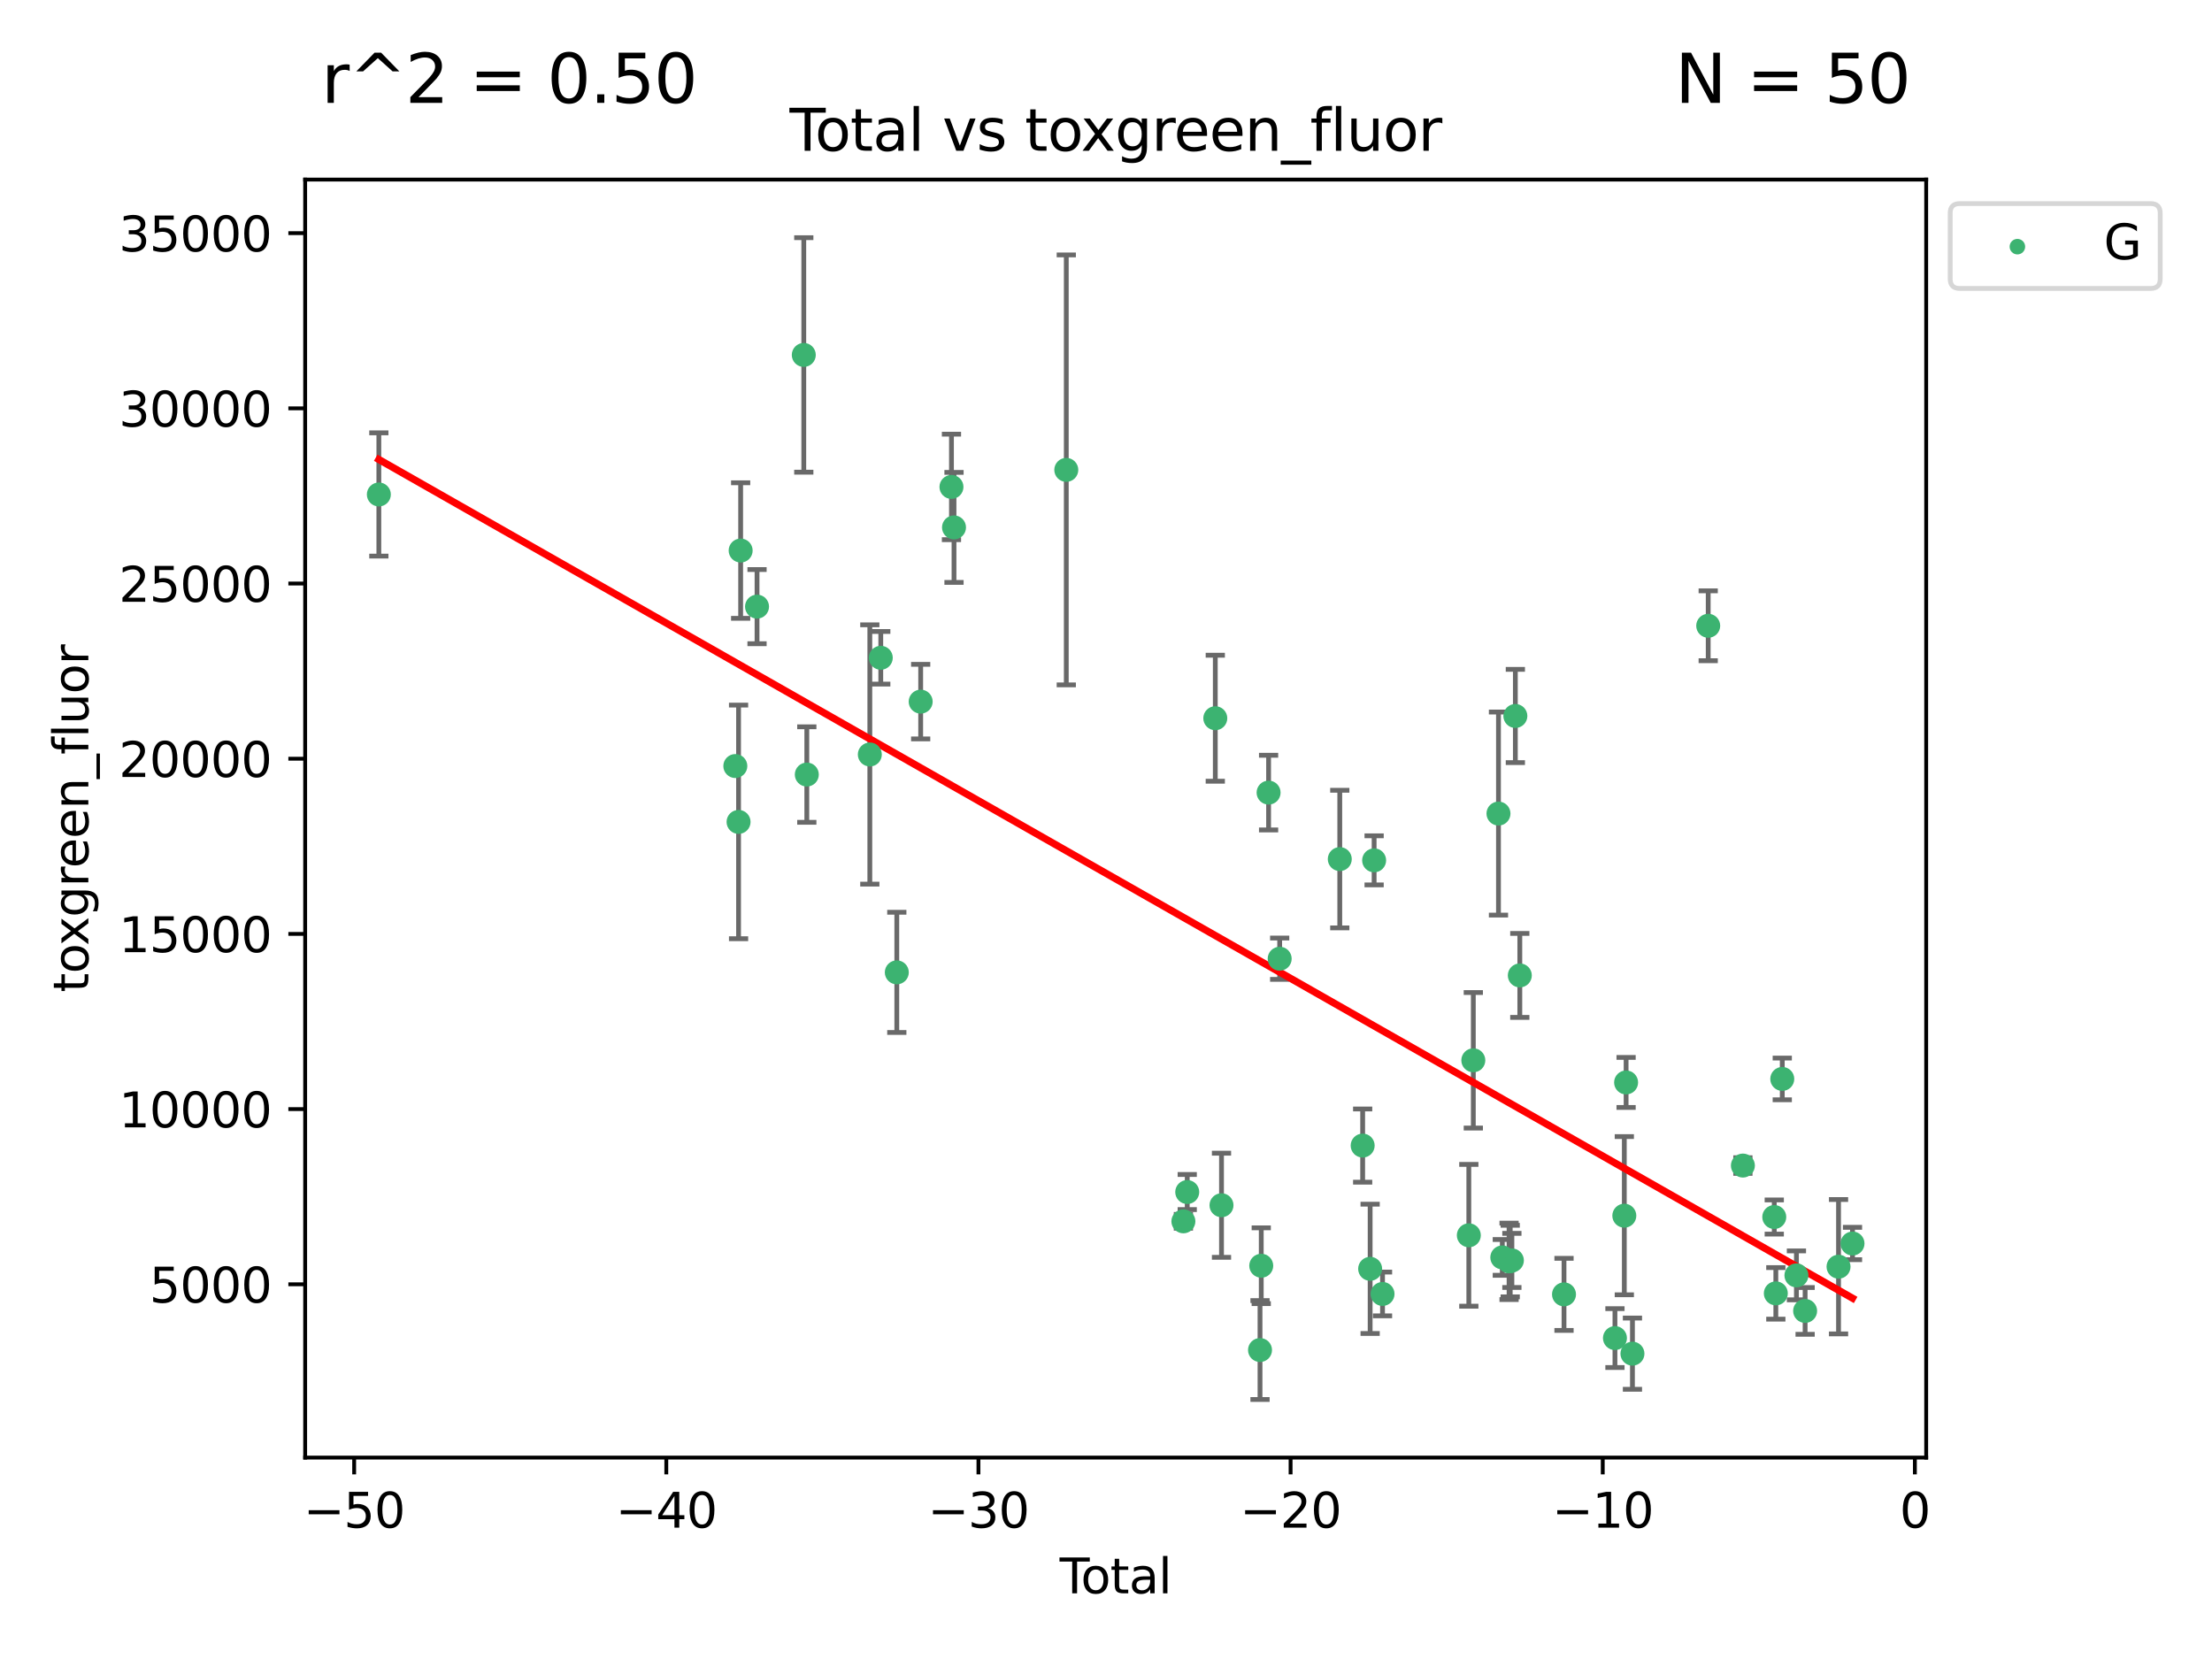 <?xml version="1.0" encoding="utf-8" standalone="no"?>
<!DOCTYPE svg PUBLIC "-//W3C//DTD SVG 1.1//EN"
  "http://www.w3.org/Graphics/SVG/1.1/DTD/svg11.dtd">
<svg xmlns:xlink="http://www.w3.org/1999/xlink" width="460.8pt" height="345.6pt" viewBox="0 0 460.8 345.6" xmlns="http://www.w3.org/2000/svg" version="1.1">
 <defs>
  <style type="text/css">*{stroke-linejoin: round; stroke-linecap: butt}</style>
 </defs>
 <g id="figure_1">
  <g id="patch_1">
   <path d="M 0 345.6 
L 460.8 345.6 
L 460.8 0 
L 0 0 
z
" style="fill: #ffffff"/>
  </g>
  <g id="axes_1">
   <g id="patch_2">
    <path d="M 63.571 303.64 
L 401.26 303.64 
L 401.26 37.411 
L 63.571 37.411 
z
" style="fill: #ffffff"/>
   </g>
   <g id="PathCollection_1">
    <defs>
     <path id="m5e6ffed828" d="M 0 1.118 
C 0.297 1.118 0.581 1 0.791 0.791 
C 1 0.581 1.118 0.297 1.118 0 
C 1.118 -0.297 1 -0.581 0.791 -0.791 
C 0.581 -1 0.297 -1.118 0 -1.118 
C -0.297 -1.118 -0.581 -1 -0.791 -0.791 
C -1 -0.581 -1.118 -0.297 -1.118 0 
C -1.118 0.297 -1 0.581 -0.791 0.791 
C -0.581 1 -0.297 1.118 0 1.118 
z
" style="stroke: #3cb371"/>
    </defs>
    <g clip-path="url(#p654fe3bf00)">
     <use xlink:href="#m5e6ffed828" x="78.921" y="103.006" style="fill: #3cb371; stroke: #3cb371"/>
     <use xlink:href="#m5e6ffed828" x="153.182" y="159.58" style="fill: #3cb371; stroke: #3cb371"/>
     <use xlink:href="#m5e6ffed828" x="153.856" y="171.22" style="fill: #3cb371; stroke: #3cb371"/>
     <use xlink:href="#m5e6ffed828" x="154.291" y="114.689" style="fill: #3cb371; stroke: #3cb371"/>
     <use xlink:href="#m5e6ffed828" x="157.703" y="126.371" style="fill: #3cb371; stroke: #3cb371"/>
     <use xlink:href="#m5e6ffed828" x="167.443" y="73.939" style="fill: #3cb371; stroke: #3cb371"/>
     <use xlink:href="#m5e6ffed828" x="168.073" y="161.354" style="fill: #3cb371; stroke: #3cb371"/>
     <use xlink:href="#m5e6ffed828" x="181.2" y="157.172" style="fill: #3cb371; stroke: #3cb371"/>
     <use xlink:href="#m5e6ffed828" x="183.481" y="137.029" style="fill: #3cb371; stroke: #3cb371"/>
     <use xlink:href="#m5e6ffed828" x="186.821" y="202.561" style="fill: #3cb371; stroke: #3cb371"/>
     <use xlink:href="#m5e6ffed828" x="191.794" y="146.162" style="fill: #3cb371; stroke: #3cb371"/>
     <use xlink:href="#m5e6ffed828" x="198.207" y="101.435" style="fill: #3cb371; stroke: #3cb371"/>
     <use xlink:href="#m5e6ffed828" x="198.737" y="109.87" style="fill: #3cb371; stroke: #3cb371"/>
     <use xlink:href="#m5e6ffed828" x="222.127" y="97.884" style="fill: #3cb371; stroke: #3cb371"/>
     <use xlink:href="#m5e6ffed828" x="246.522" y="254.425" style="fill: #3cb371; stroke: #3cb371"/>
     <use xlink:href="#m5e6ffed828" x="247.323" y="248.323" style="fill: #3cb371; stroke: #3cb371"/>
     <use xlink:href="#m5e6ffed828" x="253.167" y="149.619" style="fill: #3cb371; stroke: #3cb371"/>
     <use xlink:href="#m5e6ffed828" x="254.461" y="251.076" style="fill: #3cb371; stroke: #3cb371"/>
     <use xlink:href="#m5e6ffed828" x="262.485" y="281.238" style="fill: #3cb371; stroke: #3cb371"/>
     <use xlink:href="#m5e6ffed828" x="262.74" y="263.676" style="fill: #3cb371; stroke: #3cb371"/>
     <use xlink:href="#m5e6ffed828" x="264.27" y="165.114" style="fill: #3cb371; stroke: #3cb371"/>
     <use xlink:href="#m5e6ffed828" x="266.581" y="199.719" style="fill: #3cb371; stroke: #3cb371"/>
     <use xlink:href="#m5e6ffed828" x="279.101" y="178.965" style="fill: #3cb371; stroke: #3cb371"/>
     <use xlink:href="#m5e6ffed828" x="283.868" y="238.645" style="fill: #3cb371; stroke: #3cb371"/>
     <use xlink:href="#m5e6ffed828" x="285.426" y="264.32" style="fill: #3cb371; stroke: #3cb371"/>
     <use xlink:href="#m5e6ffed828" x="286.256" y="179.225" style="fill: #3cb371; stroke: #3cb371"/>
     <use xlink:href="#m5e6ffed828" x="288.006" y="269.553" style="fill: #3cb371; stroke: #3cb371"/>
     <use xlink:href="#m5e6ffed828" x="305.983" y="257.336" style="fill: #3cb371; stroke: #3cb371"/>
     <use xlink:href="#m5e6ffed828" x="306.919" y="220.881" style="fill: #3cb371; stroke: #3cb371"/>
     <use xlink:href="#m5e6ffed828" x="312.16" y="169.48" style="fill: #3cb371; stroke: #3cb371"/>
     <use xlink:href="#m5e6ffed828" x="312.958" y="261.943" style="fill: #3cb371; stroke: #3cb371"/>
     <use xlink:href="#m5e6ffed828" x="314.367" y="262.761" style="fill: #3cb371; stroke: #3cb371"/>
     <use xlink:href="#m5e6ffed828" x="314.606" y="262.706" style="fill: #3cb371; stroke: #3cb371"/>
     <use xlink:href="#m5e6ffed828" x="314.954" y="262.569" style="fill: #3cb371; stroke: #3cb371"/>
     <use xlink:href="#m5e6ffed828" x="315.677" y="149.15" style="fill: #3cb371; stroke: #3cb371"/>
     <use xlink:href="#m5e6ffed828" x="316.605" y="203.198" style="fill: #3cb371; stroke: #3cb371"/>
     <use xlink:href="#m5e6ffed828" x="325.811" y="269.641" style="fill: #3cb371; stroke: #3cb371"/>
     <use xlink:href="#m5e6ffed828" x="336.424" y="278.747" style="fill: #3cb371; stroke: #3cb371"/>
     <use xlink:href="#m5e6ffed828" x="338.375" y="253.25" style="fill: #3cb371; stroke: #3cb371"/>
     <use xlink:href="#m5e6ffed828" x="338.746" y="225.494" style="fill: #3cb371; stroke: #3cb371"/>
     <use xlink:href="#m5e6ffed828" x="340.068" y="281.992" style="fill: #3cb371; stroke: #3cb371"/>
     <use xlink:href="#m5e6ffed828" x="355.851" y="130.36" style="fill: #3cb371; stroke: #3cb371"/>
     <use xlink:href="#m5e6ffed828" x="363.077" y="242.808" style="fill: #3cb371; stroke: #3cb371"/>
     <use xlink:href="#m5e6ffed828" x="369.611" y="253.528" style="fill: #3cb371; stroke: #3cb371"/>
     <use xlink:href="#m5e6ffed828" x="369.937" y="269.432" style="fill: #3cb371; stroke: #3cb371"/>
     <use xlink:href="#m5e6ffed828" x="371.279" y="224.761" style="fill: #3cb371; stroke: #3cb371"/>
     <use xlink:href="#m5e6ffed828" x="374.23" y="265.683" style="fill: #3cb371; stroke: #3cb371"/>
     <use xlink:href="#m5e6ffed828" x="376.04" y="273.09" style="fill: #3cb371; stroke: #3cb371"/>
     <use xlink:href="#m5e6ffed828" x="383.001" y="263.876" style="fill: #3cb371; stroke: #3cb371"/>
     <use xlink:href="#m5e6ffed828" x="385.911" y="259.048" style="fill: #3cb371; stroke: #3cb371"/>
    </g>
   </g>
   <g id="matplotlib.axis_1">
    <g id="xtick_1">
     <g id="line2d_1">
      <defs>
       <path id="m48511c9b61" d="M 0 0 
L 0 3.5 
" style="stroke: #000000; stroke-width: 0.8"/>
      </defs>
      <g>
       <use xlink:href="#m48511c9b61" x="73.777" y="303.64" style="stroke: #000000; stroke-width: 0.8"/>
      </g>
     </g>
     <g id="text_1">
      <!-- −50 -->
      <g transform="translate(63.224 318.238)scale(0.1 -0.1)">
       <defs>
        <path id="DejaVuSans-2212" d="M 678 2272 
L 4684 2272 
L 4684 1741 
L 678 1741 
L 678 2272 
z
" transform="scale(0.016)"/>
        <path id="DejaVuSans-35" d="M 691 4666 
L 3169 4666 
L 3169 4134 
L 1269 4134 
L 1269 2991 
Q 1406 3038 1543 3061 
Q 1681 3084 1819 3084 
Q 2600 3084 3056 2656 
Q 3513 2228 3513 1497 
Q 3513 744 3044 326 
Q 2575 -91 1722 -91 
Q 1428 -91 1123 -41 
Q 819 9 494 109 
L 494 744 
Q 775 591 1075 516 
Q 1375 441 1709 441 
Q 2250 441 2565 725 
Q 2881 1009 2881 1497 
Q 2881 1984 2565 2268 
Q 2250 2553 1709 2553 
Q 1456 2553 1204 2497 
Q 953 2441 691 2322 
L 691 4666 
z
" transform="scale(0.016)"/>
        <path id="DejaVuSans-30" d="M 2034 4250 
Q 1547 4250 1301 3770 
Q 1056 3291 1056 2328 
Q 1056 1369 1301 889 
Q 1547 409 2034 409 
Q 2525 409 2770 889 
Q 3016 1369 3016 2328 
Q 3016 3291 2770 3770 
Q 2525 4250 2034 4250 
z
M 2034 4750 
Q 2819 4750 3233 4129 
Q 3647 3509 3647 2328 
Q 3647 1150 3233 529 
Q 2819 -91 2034 -91 
Q 1250 -91 836 529 
Q 422 1150 422 2328 
Q 422 3509 836 4129 
Q 1250 4750 2034 4750 
z
" transform="scale(0.016)"/>
       </defs>
       <use xlink:href="#DejaVuSans-2212"/>
       <use xlink:href="#DejaVuSans-35" x="83.789"/>
       <use xlink:href="#DejaVuSans-30" x="147.412"/>
      </g>
     </g>
    </g>
    <g id="xtick_2">
     <g id="line2d_2">
      <g>
       <use xlink:href="#m48511c9b61" x="138.802" y="303.64" style="stroke: #000000; stroke-width: 0.8"/>
      </g>
     </g>
     <g id="text_2">
      <!-- −40 -->
      <g transform="translate(128.25 318.238)scale(0.1 -0.1)">
       <defs>
        <path id="DejaVuSans-34" d="M 2419 4116 
L 825 1625 
L 2419 1625 
L 2419 4116 
z
M 2253 4666 
L 3047 4666 
L 3047 1625 
L 3713 1625 
L 3713 1100 
L 3047 1100 
L 3047 0 
L 2419 0 
L 2419 1100 
L 313 1100 
L 313 1709 
L 2253 4666 
z
" transform="scale(0.016)"/>
       </defs>
       <use xlink:href="#DejaVuSans-2212"/>
       <use xlink:href="#DejaVuSans-34" x="83.789"/>
       <use xlink:href="#DejaVuSans-30" x="147.412"/>
      </g>
     </g>
    </g>
    <g id="xtick_3">
     <g id="line2d_3">
      <g>
       <use xlink:href="#m48511c9b61" x="203.828" y="303.64" style="stroke: #000000; stroke-width: 0.8"/>
      </g>
     </g>
     <g id="text_3">
      <!-- −30 -->
      <g transform="translate(193.275 318.238)scale(0.1 -0.1)">
       <defs>
        <path id="DejaVuSans-33" d="M 2597 2516 
Q 3050 2419 3304 2112 
Q 3559 1806 3559 1356 
Q 3559 666 3084 287 
Q 2609 -91 1734 -91 
Q 1441 -91 1130 -33 
Q 819 25 488 141 
L 488 750 
Q 750 597 1062 519 
Q 1375 441 1716 441 
Q 2309 441 2620 675 
Q 2931 909 2931 1356 
Q 2931 1769 2642 2001 
Q 2353 2234 1838 2234 
L 1294 2234 
L 1294 2753 
L 1863 2753 
Q 2328 2753 2575 2939 
Q 2822 3125 2822 3475 
Q 2822 3834 2567 4026 
Q 2313 4219 1838 4219 
Q 1578 4219 1281 4162 
Q 984 4106 628 3988 
L 628 4550 
Q 988 4650 1302 4700 
Q 1616 4750 1894 4750 
Q 2613 4750 3031 4423 
Q 3450 4097 3450 3541 
Q 3450 3153 3228 2886 
Q 3006 2619 2597 2516 
z
" transform="scale(0.016)"/>
       </defs>
       <use xlink:href="#DejaVuSans-2212"/>
       <use xlink:href="#DejaVuSans-33" x="83.789"/>
       <use xlink:href="#DejaVuSans-30" x="147.412"/>
      </g>
     </g>
    </g>
    <g id="xtick_4">
     <g id="line2d_4">
      <g>
       <use xlink:href="#m48511c9b61" x="268.853" y="303.64" style="stroke: #000000; stroke-width: 0.8"/>
      </g>
     </g>
     <g id="text_4">
      <!-- −20 -->
      <g transform="translate(258.301 318.238)scale(0.1 -0.1)">
       <defs>
        <path id="DejaVuSans-32" d="M 1228 531 
L 3431 531 
L 3431 0 
L 469 0 
L 469 531 
Q 828 903 1448 1529 
Q 2069 2156 2228 2338 
Q 2531 2678 2651 2914 
Q 2772 3150 2772 3378 
Q 2772 3750 2511 3984 
Q 2250 4219 1831 4219 
Q 1534 4219 1204 4116 
Q 875 4013 500 3803 
L 500 4441 
Q 881 4594 1212 4672 
Q 1544 4750 1819 4750 
Q 2544 4750 2975 4387 
Q 3406 4025 3406 3419 
Q 3406 3131 3298 2873 
Q 3191 2616 2906 2266 
Q 2828 2175 2409 1742 
Q 1991 1309 1228 531 
z
" transform="scale(0.016)"/>
       </defs>
       <use xlink:href="#DejaVuSans-2212"/>
       <use xlink:href="#DejaVuSans-32" x="83.789"/>
       <use xlink:href="#DejaVuSans-30" x="147.412"/>
      </g>
     </g>
    </g>
    <g id="xtick_5">
     <g id="line2d_5">
      <g>
       <use xlink:href="#m48511c9b61" x="333.879" y="303.64" style="stroke: #000000; stroke-width: 0.8"/>
      </g>
     </g>
     <g id="text_5">
      <!-- −10 -->
      <g transform="translate(323.327 318.238)scale(0.1 -0.1)">
       <defs>
        <path id="DejaVuSans-31" d="M 794 531 
L 1825 531 
L 1825 4091 
L 703 3866 
L 703 4441 
L 1819 4666 
L 2450 4666 
L 2450 531 
L 3481 531 
L 3481 0 
L 794 0 
L 794 531 
z
" transform="scale(0.016)"/>
       </defs>
       <use xlink:href="#DejaVuSans-2212"/>
       <use xlink:href="#DejaVuSans-31" x="83.789"/>
       <use xlink:href="#DejaVuSans-30" x="147.412"/>
      </g>
     </g>
    </g>
    <g id="xtick_6">
     <g id="line2d_6">
      <g>
       <use xlink:href="#m48511c9b61" x="398.905" y="303.64" style="stroke: #000000; stroke-width: 0.8"/>
      </g>
     </g>
     <g id="text_6">
      <!-- 0 -->
      <g transform="translate(395.723 318.238)scale(0.1 -0.1)">
       <use xlink:href="#DejaVuSans-30"/>
      </g>
     </g>
    </g>
    <g id="text_7">
     <!-- Total -->
     <g transform="translate(220.739 331.917)scale(0.1 -0.1)">
      <defs>
       <path id="DejaVuSans-54" d="M -19 4666 
L 3928 4666 
L 3928 4134 
L 2272 4134 
L 2272 0 
L 1638 0 
L 1638 4134 
L -19 4134 
L -19 4666 
z
" transform="scale(0.016)"/>
       <path id="DejaVuSans-6f" d="M 1959 3097 
Q 1497 3097 1228 2736 
Q 959 2375 959 1747 
Q 959 1119 1226 758 
Q 1494 397 1959 397 
Q 2419 397 2687 759 
Q 2956 1122 2956 1747 
Q 2956 2369 2687 2733 
Q 2419 3097 1959 3097 
z
M 1959 3584 
Q 2709 3584 3137 3096 
Q 3566 2609 3566 1747 
Q 3566 888 3137 398 
Q 2709 -91 1959 -91 
Q 1206 -91 779 398 
Q 353 888 353 1747 
Q 353 2609 779 3096 
Q 1206 3584 1959 3584 
z
" transform="scale(0.016)"/>
       <path id="DejaVuSans-74" d="M 1172 4494 
L 1172 3500 
L 2356 3500 
L 2356 3053 
L 1172 3053 
L 1172 1153 
Q 1172 725 1289 603 
Q 1406 481 1766 481 
L 2356 481 
L 2356 0 
L 1766 0 
Q 1100 0 847 248 
Q 594 497 594 1153 
L 594 3053 
L 172 3053 
L 172 3500 
L 594 3500 
L 594 4494 
L 1172 4494 
z
" transform="scale(0.016)"/>
       <path id="DejaVuSans-61" d="M 2194 1759 
Q 1497 1759 1228 1600 
Q 959 1441 959 1056 
Q 959 750 1161 570 
Q 1363 391 1709 391 
Q 2188 391 2477 730 
Q 2766 1069 2766 1631 
L 2766 1759 
L 2194 1759 
z
M 3341 1997 
L 3341 0 
L 2766 0 
L 2766 531 
Q 2569 213 2275 61 
Q 1981 -91 1556 -91 
Q 1019 -91 701 211 
Q 384 513 384 1019 
Q 384 1609 779 1909 
Q 1175 2209 1959 2209 
L 2766 2209 
L 2766 2266 
Q 2766 2663 2505 2880 
Q 2244 3097 1772 3097 
Q 1472 3097 1187 3025 
Q 903 2953 641 2809 
L 641 3341 
Q 956 3463 1253 3523 
Q 1550 3584 1831 3584 
Q 2591 3584 2966 3190 
Q 3341 2797 3341 1997 
z
" transform="scale(0.016)"/>
       <path id="DejaVuSans-6c" d="M 603 4863 
L 1178 4863 
L 1178 0 
L 603 0 
L 603 4863 
z
" transform="scale(0.016)"/>
      </defs>
      <use xlink:href="#DejaVuSans-54"/>
      <use xlink:href="#DejaVuSans-6f" x="44.084"/>
      <use xlink:href="#DejaVuSans-74" x="105.266"/>
      <use xlink:href="#DejaVuSans-61" x="144.475"/>
      <use xlink:href="#DejaVuSans-6c" x="205.754"/>
     </g>
    </g>
   </g>
   <g id="matplotlib.axis_2">
    <g id="ytick_1">
     <g id="line2d_7">
      <defs>
       <path id="mcc20ffabae" d="M 0 0 
L -3.5 0 
" style="stroke: #000000; stroke-width: 0.8"/>
      </defs>
      <g>
       <use xlink:href="#mcc20ffabae" x="63.571" y="267.545" style="stroke: #000000; stroke-width: 0.8"/>
      </g>
     </g>
     <g id="text_8">
      <!-- 5000 -->
      <g transform="translate(31.121 271.344)scale(0.1 -0.1)">
       <use xlink:href="#DejaVuSans-35"/>
       <use xlink:href="#DejaVuSans-30" x="63.623"/>
       <use xlink:href="#DejaVuSans-30" x="127.246"/>
       <use xlink:href="#DejaVuSans-30" x="190.869"/>
      </g>
     </g>
    </g>
    <g id="ytick_2">
     <g id="line2d_8">
      <g>
       <use xlink:href="#mcc20ffabae" x="63.571" y="231.049" style="stroke: #000000; stroke-width: 0.8"/>
      </g>
     </g>
     <g id="text_9">
      <!-- 10000 -->
      <g transform="translate(24.759 234.849)scale(0.1 -0.1)">
       <use xlink:href="#DejaVuSans-31"/>
       <use xlink:href="#DejaVuSans-30" x="63.623"/>
       <use xlink:href="#DejaVuSans-30" x="127.246"/>
       <use xlink:href="#DejaVuSans-30" x="190.869"/>
       <use xlink:href="#DejaVuSans-30" x="254.492"/>
      </g>
     </g>
    </g>
    <g id="ytick_3">
     <g id="line2d_9">
      <g>
       <use xlink:href="#mcc20ffabae" x="63.571" y="194.553" style="stroke: #000000; stroke-width: 0.8"/>
      </g>
     </g>
     <g id="text_10">
      <!-- 15000 -->
      <g transform="translate(24.759 198.353)scale(0.1 -0.1)">
       <use xlink:href="#DejaVuSans-31"/>
       <use xlink:href="#DejaVuSans-35" x="63.623"/>
       <use xlink:href="#DejaVuSans-30" x="127.246"/>
       <use xlink:href="#DejaVuSans-30" x="190.869"/>
       <use xlink:href="#DejaVuSans-30" x="254.492"/>
      </g>
     </g>
    </g>
    <g id="ytick_4">
     <g id="line2d_10">
      <g>
       <use xlink:href="#mcc20ffabae" x="63.571" y="158.058" style="stroke: #000000; stroke-width: 0.8"/>
      </g>
     </g>
     <g id="text_11">
      <!-- 20000 -->
      <g transform="translate(24.759 161.857)scale(0.1 -0.1)">
       <use xlink:href="#DejaVuSans-32"/>
       <use xlink:href="#DejaVuSans-30" x="63.623"/>
       <use xlink:href="#DejaVuSans-30" x="127.246"/>
       <use xlink:href="#DejaVuSans-30" x="190.869"/>
       <use xlink:href="#DejaVuSans-30" x="254.492"/>
      </g>
     </g>
    </g>
    <g id="ytick_5">
     <g id="line2d_11">
      <g>
       <use xlink:href="#mcc20ffabae" x="63.571" y="121.562" style="stroke: #000000; stroke-width: 0.8"/>
      </g>
     </g>
     <g id="text_12">
      <!-- 25000 -->
      <g transform="translate(24.759 125.361)scale(0.1 -0.1)">
       <use xlink:href="#DejaVuSans-32"/>
       <use xlink:href="#DejaVuSans-35" x="63.623"/>
       <use xlink:href="#DejaVuSans-30" x="127.246"/>
       <use xlink:href="#DejaVuSans-30" x="190.869"/>
       <use xlink:href="#DejaVuSans-30" x="254.492"/>
      </g>
     </g>
    </g>
    <g id="ytick_6">
     <g id="line2d_12">
      <g>
       <use xlink:href="#mcc20ffabae" x="63.571" y="85.066" style="stroke: #000000; stroke-width: 0.8"/>
      </g>
     </g>
     <g id="text_13">
      <!-- 30000 -->
      <g transform="translate(24.759 88.865)scale(0.1 -0.1)">
       <use xlink:href="#DejaVuSans-33"/>
       <use xlink:href="#DejaVuSans-30" x="63.623"/>
       <use xlink:href="#DejaVuSans-30" x="127.246"/>
       <use xlink:href="#DejaVuSans-30" x="190.869"/>
       <use xlink:href="#DejaVuSans-30" x="254.492"/>
      </g>
     </g>
    </g>
    <g id="ytick_7">
     <g id="line2d_13">
      <g>
       <use xlink:href="#mcc20ffabae" x="63.571" y="48.57" style="stroke: #000000; stroke-width: 0.8"/>
      </g>
     </g>
     <g id="text_14">
      <!-- 35000 -->
      <g transform="translate(24.759 52.369)scale(0.1 -0.1)">
       <use xlink:href="#DejaVuSans-33"/>
       <use xlink:href="#DejaVuSans-35" x="63.623"/>
       <use xlink:href="#DejaVuSans-30" x="127.246"/>
       <use xlink:href="#DejaVuSans-30" x="190.869"/>
       <use xlink:href="#DejaVuSans-30" x="254.492"/>
      </g>
     </g>
    </g>
    <g id="text_15">
     <!-- toxgreen_fluor -->
     <g transform="translate(18.401 206.72)rotate(-90)scale(0.1 -0.1)">
      <defs>
       <path id="DejaVuSans-78" d="M 3513 3500 
L 2247 1797 
L 3578 0 
L 2900 0 
L 1881 1375 
L 863 0 
L 184 0 
L 1544 1831 
L 300 3500 
L 978 3500 
L 1906 2253 
L 2834 3500 
L 3513 3500 
z
" transform="scale(0.016)"/>
       <path id="DejaVuSans-67" d="M 2906 1791 
Q 2906 2416 2648 2759 
Q 2391 3103 1925 3103 
Q 1463 3103 1205 2759 
Q 947 2416 947 1791 
Q 947 1169 1205 825 
Q 1463 481 1925 481 
Q 2391 481 2648 825 
Q 2906 1169 2906 1791 
z
M 3481 434 
Q 3481 -459 3084 -895 
Q 2688 -1331 1869 -1331 
Q 1566 -1331 1297 -1286 
Q 1028 -1241 775 -1147 
L 775 -588 
Q 1028 -725 1275 -790 
Q 1522 -856 1778 -856 
Q 2344 -856 2625 -561 
Q 2906 -266 2906 331 
L 2906 616 
Q 2728 306 2450 153 
Q 2172 0 1784 0 
Q 1141 0 747 490 
Q 353 981 353 1791 
Q 353 2603 747 3093 
Q 1141 3584 1784 3584 
Q 2172 3584 2450 3431 
Q 2728 3278 2906 2969 
L 2906 3500 
L 3481 3500 
L 3481 434 
z
" transform="scale(0.016)"/>
       <path id="DejaVuSans-72" d="M 2631 2963 
Q 2534 3019 2420 3045 
Q 2306 3072 2169 3072 
Q 1681 3072 1420 2755 
Q 1159 2438 1159 1844 
L 1159 0 
L 581 0 
L 581 3500 
L 1159 3500 
L 1159 2956 
Q 1341 3275 1631 3429 
Q 1922 3584 2338 3584 
Q 2397 3584 2469 3576 
Q 2541 3569 2628 3553 
L 2631 2963 
z
" transform="scale(0.016)"/>
       <path id="DejaVuSans-65" d="M 3597 1894 
L 3597 1613 
L 953 1613 
Q 991 1019 1311 708 
Q 1631 397 2203 397 
Q 2534 397 2845 478 
Q 3156 559 3463 722 
L 3463 178 
Q 3153 47 2828 -22 
Q 2503 -91 2169 -91 
Q 1331 -91 842 396 
Q 353 884 353 1716 
Q 353 2575 817 3079 
Q 1281 3584 2069 3584 
Q 2775 3584 3186 3129 
Q 3597 2675 3597 1894 
z
M 3022 2063 
Q 3016 2534 2758 2815 
Q 2500 3097 2075 3097 
Q 1594 3097 1305 2825 
Q 1016 2553 972 2059 
L 3022 2063 
z
" transform="scale(0.016)"/>
       <path id="DejaVuSans-6e" d="M 3513 2113 
L 3513 0 
L 2938 0 
L 2938 2094 
Q 2938 2591 2744 2837 
Q 2550 3084 2163 3084 
Q 1697 3084 1428 2787 
Q 1159 2491 1159 1978 
L 1159 0 
L 581 0 
L 581 3500 
L 1159 3500 
L 1159 2956 
Q 1366 3272 1645 3428 
Q 1925 3584 2291 3584 
Q 2894 3584 3203 3211 
Q 3513 2838 3513 2113 
z
" transform="scale(0.016)"/>
       <path id="DejaVuSans-5f" d="M 3263 -1063 
L 3263 -1509 
L -63 -1509 
L -63 -1063 
L 3263 -1063 
z
" transform="scale(0.016)"/>
       <path id="DejaVuSans-66" d="M 2375 4863 
L 2375 4384 
L 1825 4384 
Q 1516 4384 1395 4259 
Q 1275 4134 1275 3809 
L 1275 3500 
L 2222 3500 
L 2222 3053 
L 1275 3053 
L 1275 0 
L 697 0 
L 697 3053 
L 147 3053 
L 147 3500 
L 697 3500 
L 697 3744 
Q 697 4328 969 4595 
Q 1241 4863 1831 4863 
L 2375 4863 
z
" transform="scale(0.016)"/>
       <path id="DejaVuSans-75" d="M 544 1381 
L 544 3500 
L 1119 3500 
L 1119 1403 
Q 1119 906 1312 657 
Q 1506 409 1894 409 
Q 2359 409 2629 706 
Q 2900 1003 2900 1516 
L 2900 3500 
L 3475 3500 
L 3475 0 
L 2900 0 
L 2900 538 
Q 2691 219 2414 64 
Q 2138 -91 1772 -91 
Q 1169 -91 856 284 
Q 544 659 544 1381 
z
M 1991 3584 
L 1991 3584 
z
" transform="scale(0.016)"/>
      </defs>
      <use xlink:href="#DejaVuSans-74"/>
      <use xlink:href="#DejaVuSans-6f" x="39.209"/>
      <use xlink:href="#DejaVuSans-78" x="97.266"/>
      <use xlink:href="#DejaVuSans-67" x="156.445"/>
      <use xlink:href="#DejaVuSans-72" x="219.922"/>
      <use xlink:href="#DejaVuSans-65" x="258.785"/>
      <use xlink:href="#DejaVuSans-65" x="320.309"/>
      <use xlink:href="#DejaVuSans-6e" x="381.832"/>
      <use xlink:href="#DejaVuSans-5f" x="445.211"/>
      <use xlink:href="#DejaVuSans-66" x="495.211"/>
      <use xlink:href="#DejaVuSans-6c" x="530.416"/>
      <use xlink:href="#DejaVuSans-75" x="558.199"/>
      <use xlink:href="#DejaVuSans-6f" x="621.578"/>
      <use xlink:href="#DejaVuSans-72" x="682.76"/>
     </g>
    </g>
   </g>
   <g id="LineCollection_1">
    <path d="M 78.921 115.843 
L 78.921 90.169 
" clip-path="url(#p654fe3bf00)" style="fill: none; stroke: #696969"/>
    <path d="M 153.182 160.078 
L 153.182 159.081 
" clip-path="url(#p654fe3bf00)" style="fill: none; stroke: #696969"/>
    <path d="M 153.856 195.552 
L 153.856 146.888 
" clip-path="url(#p654fe3bf00)" style="fill: none; stroke: #696969"/>
    <path d="M 154.291 128.81 
L 154.291 100.568 
" clip-path="url(#p654fe3bf00)" style="fill: none; stroke: #696969"/>
    <path d="M 157.703 134.098 
L 157.703 118.643 
" clip-path="url(#p654fe3bf00)" style="fill: none; stroke: #696969"/>
    <path d="M 167.443 98.365 
L 167.443 49.513 
" clip-path="url(#p654fe3bf00)" style="fill: none; stroke: #696969"/>
    <path d="M 168.073 171.299 
L 168.073 151.408 
" clip-path="url(#p654fe3bf00)" style="fill: none; stroke: #696969"/>
    <path d="M 181.2 184.181 
L 181.2 130.163 
" clip-path="url(#p654fe3bf00)" style="fill: none; stroke: #696969"/>
    <path d="M 183.481 142.506 
L 183.481 131.552 
" clip-path="url(#p654fe3bf00)" style="fill: none; stroke: #696969"/>
    <path d="M 186.821 215.079 
L 186.821 190.043 
" clip-path="url(#p654fe3bf00)" style="fill: none; stroke: #696969"/>
    <path d="M 191.794 153.929 
L 191.794 138.396 
" clip-path="url(#p654fe3bf00)" style="fill: none; stroke: #696969"/>
    <path d="M 198.207 112.422 
L 198.207 90.447 
" clip-path="url(#p654fe3bf00)" style="fill: none; stroke: #696969"/>
    <path d="M 198.737 121.329 
L 198.737 98.411 
" clip-path="url(#p654fe3bf00)" style="fill: none; stroke: #696969"/>
    <path d="M 222.127 142.669 
L 222.127 53.099 
" clip-path="url(#p654fe3bf00)" style="fill: none; stroke: #696969"/>
    <path d="M 246.522 255.864 
L 246.522 252.985 
" clip-path="url(#p654fe3bf00)" style="fill: none; stroke: #696969"/>
    <path d="M 247.323 251.978 
L 247.323 244.667 
" clip-path="url(#p654fe3bf00)" style="fill: none; stroke: #696969"/>
    <path d="M 253.167 162.742 
L 253.167 136.496 
" clip-path="url(#p654fe3bf00)" style="fill: none; stroke: #696969"/>
    <path d="M 254.461 261.924 
L 254.461 240.229 
" clip-path="url(#p654fe3bf00)" style="fill: none; stroke: #696969"/>
    <path d="M 262.485 291.539 
L 262.485 270.938 
" clip-path="url(#p654fe3bf00)" style="fill: none; stroke: #696969"/>
    <path d="M 262.74 271.567 
L 262.74 255.784 
" clip-path="url(#p654fe3bf00)" style="fill: none; stroke: #696969"/>
    <path d="M 264.27 172.892 
L 264.27 157.336 
" clip-path="url(#p654fe3bf00)" style="fill: none; stroke: #696969"/>
    <path d="M 266.581 204.028 
L 266.581 195.41 
" clip-path="url(#p654fe3bf00)" style="fill: none; stroke: #696969"/>
    <path d="M 279.101 193.299 
L 279.101 164.63 
" clip-path="url(#p654fe3bf00)" style="fill: none; stroke: #696969"/>
    <path d="M 283.868 246.267 
L 283.868 231.023 
" clip-path="url(#p654fe3bf00)" style="fill: none; stroke: #696969"/>
    <path d="M 285.426 277.786 
L 285.426 250.854 
" clip-path="url(#p654fe3bf00)" style="fill: none; stroke: #696969"/>
    <path d="M 286.256 184.338 
L 286.256 174.112 
" clip-path="url(#p654fe3bf00)" style="fill: none; stroke: #696969"/>
    <path d="M 288.006 274.113 
L 288.006 264.993 
" clip-path="url(#p654fe3bf00)" style="fill: none; stroke: #696969"/>
    <path d="M 305.983 272.107 
L 305.983 242.564 
" clip-path="url(#p654fe3bf00)" style="fill: none; stroke: #696969"/>
    <path d="M 306.919 234.995 
L 306.919 206.766 
" clip-path="url(#p654fe3bf00)" style="fill: none; stroke: #696969"/>
    <path d="M 312.16 190.629 
L 312.16 148.33 
" clip-path="url(#p654fe3bf00)" style="fill: none; stroke: #696969"/>
    <path d="M 312.958 265.668 
L 312.958 258.218 
" clip-path="url(#p654fe3bf00)" style="fill: none; stroke: #696969"/>
    <path d="M 314.367 270.725 
L 314.367 254.797 
" clip-path="url(#p654fe3bf00)" style="fill: none; stroke: #696969"/>
    <path d="M 314.606 270.158 
L 314.606 255.254 
" clip-path="url(#p654fe3bf00)" style="fill: none; stroke: #696969"/>
    <path d="M 314.954 268.206 
L 314.954 256.931 
" clip-path="url(#p654fe3bf00)" style="fill: none; stroke: #696969"/>
    <path d="M 315.677 158.862 
L 315.677 139.437 
" clip-path="url(#p654fe3bf00)" style="fill: none; stroke: #696969"/>
    <path d="M 316.605 211.945 
L 316.605 194.451 
" clip-path="url(#p654fe3bf00)" style="fill: none; stroke: #696969"/>
    <path d="M 325.811 277.151 
L 325.811 262.131 
" clip-path="url(#p654fe3bf00)" style="fill: none; stroke: #696969"/>
    <path d="M 336.424 284.877 
L 336.424 272.617 
" clip-path="url(#p654fe3bf00)" style="fill: none; stroke: #696969"/>
    <path d="M 338.375 269.725 
L 338.375 236.774 
" clip-path="url(#p654fe3bf00)" style="fill: none; stroke: #696969"/>
    <path d="M 338.746 230.704 
L 338.746 220.284 
" clip-path="url(#p654fe3bf00)" style="fill: none; stroke: #696969"/>
    <path d="M 340.068 289.409 
L 340.068 274.575 
" clip-path="url(#p654fe3bf00)" style="fill: none; stroke: #696969"/>
    <path d="M 355.851 137.636 
L 355.851 123.083 
" clip-path="url(#p654fe3bf00)" style="fill: none; stroke: #696969"/>
    <path d="M 363.077 244.439 
L 363.077 241.177 
" clip-path="url(#p654fe3bf00)" style="fill: none; stroke: #696969"/>
    <path d="M 369.611 257.087 
L 369.611 249.969 
" clip-path="url(#p654fe3bf00)" style="fill: none; stroke: #696969"/>
    <path d="M 369.937 274.801 
L 369.937 264.064 
" clip-path="url(#p654fe3bf00)" style="fill: none; stroke: #696969"/>
    <path d="M 371.279 229.107 
L 371.279 220.415 
" clip-path="url(#p654fe3bf00)" style="fill: none; stroke: #696969"/>
    <path d="M 374.23 270.779 
L 374.23 260.586 
" clip-path="url(#p654fe3bf00)" style="fill: none; stroke: #696969"/>
    <path d="M 376.04 277.962 
L 376.04 268.219 
" clip-path="url(#p654fe3bf00)" style="fill: none; stroke: #696969"/>
    <path d="M 383.001 277.872 
L 383.001 249.88 
" clip-path="url(#p654fe3bf00)" style="fill: none; stroke: #696969"/>
    <path d="M 385.911 262.42 
L 385.911 255.677 
" clip-path="url(#p654fe3bf00)" style="fill: none; stroke: #696969"/>
   </g>
   <g id="line2d_14">
    <defs>
     <path id="m9a336619a7" d="M 2 0 
L -2 -0 
" style="stroke: #696969"/>
    </defs>
    <g clip-path="url(#p654fe3bf00)">
     <use xlink:href="#m9a336619a7" x="78.921" y="115.843" style="fill: #696969; stroke: #696969"/>
     <use xlink:href="#m9a336619a7" x="153.182" y="160.078" style="fill: #696969; stroke: #696969"/>
     <use xlink:href="#m9a336619a7" x="153.856" y="195.552" style="fill: #696969; stroke: #696969"/>
     <use xlink:href="#m9a336619a7" x="154.291" y="128.81" style="fill: #696969; stroke: #696969"/>
     <use xlink:href="#m9a336619a7" x="157.703" y="134.098" style="fill: #696969; stroke: #696969"/>
     <use xlink:href="#m9a336619a7" x="167.443" y="98.365" style="fill: #696969; stroke: #696969"/>
     <use xlink:href="#m9a336619a7" x="168.073" y="171.299" style="fill: #696969; stroke: #696969"/>
     <use xlink:href="#m9a336619a7" x="181.2" y="184.181" style="fill: #696969; stroke: #696969"/>
     <use xlink:href="#m9a336619a7" x="183.481" y="142.506" style="fill: #696969; stroke: #696969"/>
     <use xlink:href="#m9a336619a7" x="186.821" y="215.079" style="fill: #696969; stroke: #696969"/>
     <use xlink:href="#m9a336619a7" x="191.794" y="153.929" style="fill: #696969; stroke: #696969"/>
     <use xlink:href="#m9a336619a7" x="198.207" y="112.422" style="fill: #696969; stroke: #696969"/>
     <use xlink:href="#m9a336619a7" x="198.737" y="121.329" style="fill: #696969; stroke: #696969"/>
     <use xlink:href="#m9a336619a7" x="222.127" y="142.669" style="fill: #696969; stroke: #696969"/>
     <use xlink:href="#m9a336619a7" x="246.522" y="255.864" style="fill: #696969; stroke: #696969"/>
     <use xlink:href="#m9a336619a7" x="247.323" y="251.978" style="fill: #696969; stroke: #696969"/>
     <use xlink:href="#m9a336619a7" x="253.167" y="162.742" style="fill: #696969; stroke: #696969"/>
     <use xlink:href="#m9a336619a7" x="254.461" y="261.924" style="fill: #696969; stroke: #696969"/>
     <use xlink:href="#m9a336619a7" x="262.485" y="291.539" style="fill: #696969; stroke: #696969"/>
     <use xlink:href="#m9a336619a7" x="262.74" y="271.567" style="fill: #696969; stroke: #696969"/>
     <use xlink:href="#m9a336619a7" x="264.27" y="172.892" style="fill: #696969; stroke: #696969"/>
     <use xlink:href="#m9a336619a7" x="266.581" y="204.028" style="fill: #696969; stroke: #696969"/>
     <use xlink:href="#m9a336619a7" x="279.101" y="193.299" style="fill: #696969; stroke: #696969"/>
     <use xlink:href="#m9a336619a7" x="283.868" y="246.267" style="fill: #696969; stroke: #696969"/>
     <use xlink:href="#m9a336619a7" x="285.426" y="277.786" style="fill: #696969; stroke: #696969"/>
     <use xlink:href="#m9a336619a7" x="286.256" y="184.338" style="fill: #696969; stroke: #696969"/>
     <use xlink:href="#m9a336619a7" x="288.006" y="274.113" style="fill: #696969; stroke: #696969"/>
     <use xlink:href="#m9a336619a7" x="305.983" y="272.107" style="fill: #696969; stroke: #696969"/>
     <use xlink:href="#m9a336619a7" x="306.919" y="234.995" style="fill: #696969; stroke: #696969"/>
     <use xlink:href="#m9a336619a7" x="312.16" y="190.629" style="fill: #696969; stroke: #696969"/>
     <use xlink:href="#m9a336619a7" x="312.958" y="265.668" style="fill: #696969; stroke: #696969"/>
     <use xlink:href="#m9a336619a7" x="314.367" y="270.725" style="fill: #696969; stroke: #696969"/>
     <use xlink:href="#m9a336619a7" x="314.606" y="270.158" style="fill: #696969; stroke: #696969"/>
     <use xlink:href="#m9a336619a7" x="314.954" y="268.206" style="fill: #696969; stroke: #696969"/>
     <use xlink:href="#m9a336619a7" x="315.677" y="158.862" style="fill: #696969; stroke: #696969"/>
     <use xlink:href="#m9a336619a7" x="316.605" y="211.945" style="fill: #696969; stroke: #696969"/>
     <use xlink:href="#m9a336619a7" x="325.811" y="277.151" style="fill: #696969; stroke: #696969"/>
     <use xlink:href="#m9a336619a7" x="336.424" y="284.877" style="fill: #696969; stroke: #696969"/>
     <use xlink:href="#m9a336619a7" x="338.375" y="269.725" style="fill: #696969; stroke: #696969"/>
     <use xlink:href="#m9a336619a7" x="338.746" y="230.704" style="fill: #696969; stroke: #696969"/>
     <use xlink:href="#m9a336619a7" x="340.068" y="289.409" style="fill: #696969; stroke: #696969"/>
     <use xlink:href="#m9a336619a7" x="355.851" y="137.636" style="fill: #696969; stroke: #696969"/>
     <use xlink:href="#m9a336619a7" x="363.077" y="244.439" style="fill: #696969; stroke: #696969"/>
     <use xlink:href="#m9a336619a7" x="369.611" y="257.087" style="fill: #696969; stroke: #696969"/>
     <use xlink:href="#m9a336619a7" x="369.937" y="274.801" style="fill: #696969; stroke: #696969"/>
     <use xlink:href="#m9a336619a7" x="371.279" y="229.107" style="fill: #696969; stroke: #696969"/>
     <use xlink:href="#m9a336619a7" x="374.23" y="270.779" style="fill: #696969; stroke: #696969"/>
     <use xlink:href="#m9a336619a7" x="376.04" y="277.962" style="fill: #696969; stroke: #696969"/>
     <use xlink:href="#m9a336619a7" x="383.001" y="277.872" style="fill: #696969; stroke: #696969"/>
     <use xlink:href="#m9a336619a7" x="385.911" y="262.42" style="fill: #696969; stroke: #696969"/>
    </g>
   </g>
   <g id="line2d_15">
    <g clip-path="url(#p654fe3bf00)">
     <use xlink:href="#m9a336619a7" x="78.921" y="90.169" style="fill: #696969; stroke: #696969"/>
     <use xlink:href="#m9a336619a7" x="153.182" y="159.081" style="fill: #696969; stroke: #696969"/>
     <use xlink:href="#m9a336619a7" x="153.856" y="146.888" style="fill: #696969; stroke: #696969"/>
     <use xlink:href="#m9a336619a7" x="154.291" y="100.568" style="fill: #696969; stroke: #696969"/>
     <use xlink:href="#m9a336619a7" x="157.703" y="118.643" style="fill: #696969; stroke: #696969"/>
     <use xlink:href="#m9a336619a7" x="167.443" y="49.513" style="fill: #696969; stroke: #696969"/>
     <use xlink:href="#m9a336619a7" x="168.073" y="151.408" style="fill: #696969; stroke: #696969"/>
     <use xlink:href="#m9a336619a7" x="181.2" y="130.163" style="fill: #696969; stroke: #696969"/>
     <use xlink:href="#m9a336619a7" x="183.481" y="131.552" style="fill: #696969; stroke: #696969"/>
     <use xlink:href="#m9a336619a7" x="186.821" y="190.043" style="fill: #696969; stroke: #696969"/>
     <use xlink:href="#m9a336619a7" x="191.794" y="138.396" style="fill: #696969; stroke: #696969"/>
     <use xlink:href="#m9a336619a7" x="198.207" y="90.447" style="fill: #696969; stroke: #696969"/>
     <use xlink:href="#m9a336619a7" x="198.737" y="98.411" style="fill: #696969; stroke: #696969"/>
     <use xlink:href="#m9a336619a7" x="222.127" y="53.099" style="fill: #696969; stroke: #696969"/>
     <use xlink:href="#m9a336619a7" x="246.522" y="252.985" style="fill: #696969; stroke: #696969"/>
     <use xlink:href="#m9a336619a7" x="247.323" y="244.667" style="fill: #696969; stroke: #696969"/>
     <use xlink:href="#m9a336619a7" x="253.167" y="136.496" style="fill: #696969; stroke: #696969"/>
     <use xlink:href="#m9a336619a7" x="254.461" y="240.229" style="fill: #696969; stroke: #696969"/>
     <use xlink:href="#m9a336619a7" x="262.485" y="270.938" style="fill: #696969; stroke: #696969"/>
     <use xlink:href="#m9a336619a7" x="262.74" y="255.784" style="fill: #696969; stroke: #696969"/>
     <use xlink:href="#m9a336619a7" x="264.27" y="157.336" style="fill: #696969; stroke: #696969"/>
     <use xlink:href="#m9a336619a7" x="266.581" y="195.41" style="fill: #696969; stroke: #696969"/>
     <use xlink:href="#m9a336619a7" x="279.101" y="164.63" style="fill: #696969; stroke: #696969"/>
     <use xlink:href="#m9a336619a7" x="283.868" y="231.023" style="fill: #696969; stroke: #696969"/>
     <use xlink:href="#m9a336619a7" x="285.426" y="250.854" style="fill: #696969; stroke: #696969"/>
     <use xlink:href="#m9a336619a7" x="286.256" y="174.112" style="fill: #696969; stroke: #696969"/>
     <use xlink:href="#m9a336619a7" x="288.006" y="264.993" style="fill: #696969; stroke: #696969"/>
     <use xlink:href="#m9a336619a7" x="305.983" y="242.564" style="fill: #696969; stroke: #696969"/>
     <use xlink:href="#m9a336619a7" x="306.919" y="206.766" style="fill: #696969; stroke: #696969"/>
     <use xlink:href="#m9a336619a7" x="312.16" y="148.33" style="fill: #696969; stroke: #696969"/>
     <use xlink:href="#m9a336619a7" x="312.958" y="258.218" style="fill: #696969; stroke: #696969"/>
     <use xlink:href="#m9a336619a7" x="314.367" y="254.797" style="fill: #696969; stroke: #696969"/>
     <use xlink:href="#m9a336619a7" x="314.606" y="255.254" style="fill: #696969; stroke: #696969"/>
     <use xlink:href="#m9a336619a7" x="314.954" y="256.931" style="fill: #696969; stroke: #696969"/>
     <use xlink:href="#m9a336619a7" x="315.677" y="139.437" style="fill: #696969; stroke: #696969"/>
     <use xlink:href="#m9a336619a7" x="316.605" y="194.451" style="fill: #696969; stroke: #696969"/>
     <use xlink:href="#m9a336619a7" x="325.811" y="262.131" style="fill: #696969; stroke: #696969"/>
     <use xlink:href="#m9a336619a7" x="336.424" y="272.617" style="fill: #696969; stroke: #696969"/>
     <use xlink:href="#m9a336619a7" x="338.375" y="236.774" style="fill: #696969; stroke: #696969"/>
     <use xlink:href="#m9a336619a7" x="338.746" y="220.284" style="fill: #696969; stroke: #696969"/>
     <use xlink:href="#m9a336619a7" x="340.068" y="274.575" style="fill: #696969; stroke: #696969"/>
     <use xlink:href="#m9a336619a7" x="355.851" y="123.083" style="fill: #696969; stroke: #696969"/>
     <use xlink:href="#m9a336619a7" x="363.077" y="241.177" style="fill: #696969; stroke: #696969"/>
     <use xlink:href="#m9a336619a7" x="369.611" y="249.969" style="fill: #696969; stroke: #696969"/>
     <use xlink:href="#m9a336619a7" x="369.937" y="264.064" style="fill: #696969; stroke: #696969"/>
     <use xlink:href="#m9a336619a7" x="371.279" y="220.415" style="fill: #696969; stroke: #696969"/>
     <use xlink:href="#m9a336619a7" x="374.23" y="260.586" style="fill: #696969; stroke: #696969"/>
     <use xlink:href="#m9a336619a7" x="376.04" y="268.219" style="fill: #696969; stroke: #696969"/>
     <use xlink:href="#m9a336619a7" x="383.001" y="249.88" style="fill: #696969; stroke: #696969"/>
     <use xlink:href="#m9a336619a7" x="385.911" y="255.677" style="fill: #696969; stroke: #696969"/>
    </g>
   </g>
   <g id="line2d_16">
    <path d="M 78.921 95.721 
L 153.182 137.985 
L 153.856 138.369 
L 154.291 138.616 
L 157.703 140.558 
L 167.443 146.101 
L 168.073 146.46 
L 181.2 153.931 
L 183.481 155.229 
L 186.821 157.13 
L 191.794 159.96 
L 198.207 163.61 
L 198.737 163.912 
L 222.127 177.223 
L 246.522 191.108 
L 247.323 191.564 
L 253.167 194.889 
L 254.461 195.626 
L 262.485 200.192 
L 262.74 200.337 
L 264.27 201.209 
L 266.581 202.523 
L 279.101 209.649 
L 283.868 212.362 
L 285.426 213.249 
L 286.256 213.721 
L 288.006 214.717 
L 305.983 224.948 
L 306.919 225.481 
L 312.16 228.464 
L 312.958 228.918 
L 314.367 229.72 
L 314.606 229.856 
L 314.954 230.054 
L 315.677 230.465 
L 316.605 230.994 
L 325.811 236.233 
L 336.424 242.273 
L 338.375 243.384 
L 338.746 243.595 
L 340.068 244.347 
L 355.851 253.33 
L 363.077 257.442 
L 369.611 261.161 
L 369.937 261.346 
L 371.279 262.11 
L 374.23 263.79 
L 376.04 264.82 
L 383.001 268.781 
L 385.911 270.437 
" clip-path="url(#p654fe3bf00)" style="fill: none; stroke: #ff0000; stroke-width: 1.5; stroke-linecap: square"/>
   </g>
   <g id="line2d_17">
    <defs>
     <path id="m649e48a470" d="M 0 2 
C 0.53 2 1.039 1.789 1.414 1.414 
C 1.789 1.039 2 0.53 2 0 
C 2 -0.53 1.789 -1.039 1.414 -1.414 
C 1.039 -1.789 0.53 -2 0 -2 
C -0.53 -2 -1.039 -1.789 -1.414 -1.414 
C -1.789 -1.039 -2 -0.53 -2 0 
C -2 0.53 -1.789 1.039 -1.414 1.414 
C -1.039 1.789 -0.53 2 0 2 
z
" style="stroke: #3cb371"/>
    </defs>
    <g clip-path="url(#p654fe3bf00)">
     <use xlink:href="#m649e48a470" x="78.921" y="103.006" style="fill: #3cb371; stroke: #3cb371"/>
     <use xlink:href="#m649e48a470" x="153.182" y="159.58" style="fill: #3cb371; stroke: #3cb371"/>
     <use xlink:href="#m649e48a470" x="153.856" y="171.22" style="fill: #3cb371; stroke: #3cb371"/>
     <use xlink:href="#m649e48a470" x="154.291" y="114.689" style="fill: #3cb371; stroke: #3cb371"/>
     <use xlink:href="#m649e48a470" x="157.703" y="126.371" style="fill: #3cb371; stroke: #3cb371"/>
     <use xlink:href="#m649e48a470" x="167.443" y="73.939" style="fill: #3cb371; stroke: #3cb371"/>
     <use xlink:href="#m649e48a470" x="168.073" y="161.354" style="fill: #3cb371; stroke: #3cb371"/>
     <use xlink:href="#m649e48a470" x="181.2" y="157.172" style="fill: #3cb371; stroke: #3cb371"/>
     <use xlink:href="#m649e48a470" x="183.481" y="137.029" style="fill: #3cb371; stroke: #3cb371"/>
     <use xlink:href="#m649e48a470" x="186.821" y="202.561" style="fill: #3cb371; stroke: #3cb371"/>
     <use xlink:href="#m649e48a470" x="191.794" y="146.162" style="fill: #3cb371; stroke: #3cb371"/>
     <use xlink:href="#m649e48a470" x="198.207" y="101.435" style="fill: #3cb371; stroke: #3cb371"/>
     <use xlink:href="#m649e48a470" x="198.737" y="109.87" style="fill: #3cb371; stroke: #3cb371"/>
     <use xlink:href="#m649e48a470" x="222.127" y="97.884" style="fill: #3cb371; stroke: #3cb371"/>
     <use xlink:href="#m649e48a470" x="246.522" y="254.425" style="fill: #3cb371; stroke: #3cb371"/>
     <use xlink:href="#m649e48a470" x="247.323" y="248.323" style="fill: #3cb371; stroke: #3cb371"/>
     <use xlink:href="#m649e48a470" x="253.167" y="149.619" style="fill: #3cb371; stroke: #3cb371"/>
     <use xlink:href="#m649e48a470" x="254.461" y="251.076" style="fill: #3cb371; stroke: #3cb371"/>
     <use xlink:href="#m649e48a470" x="262.485" y="281.238" style="fill: #3cb371; stroke: #3cb371"/>
     <use xlink:href="#m649e48a470" x="262.74" y="263.676" style="fill: #3cb371; stroke: #3cb371"/>
     <use xlink:href="#m649e48a470" x="264.27" y="165.114" style="fill: #3cb371; stroke: #3cb371"/>
     <use xlink:href="#m649e48a470" x="266.581" y="199.719" style="fill: #3cb371; stroke: #3cb371"/>
     <use xlink:href="#m649e48a470" x="279.101" y="178.965" style="fill: #3cb371; stroke: #3cb371"/>
     <use xlink:href="#m649e48a470" x="283.868" y="238.645" style="fill: #3cb371; stroke: #3cb371"/>
     <use xlink:href="#m649e48a470" x="285.426" y="264.32" style="fill: #3cb371; stroke: #3cb371"/>
     <use xlink:href="#m649e48a470" x="286.256" y="179.225" style="fill: #3cb371; stroke: #3cb371"/>
     <use xlink:href="#m649e48a470" x="288.006" y="269.553" style="fill: #3cb371; stroke: #3cb371"/>
     <use xlink:href="#m649e48a470" x="305.983" y="257.336" style="fill: #3cb371; stroke: #3cb371"/>
     <use xlink:href="#m649e48a470" x="306.919" y="220.881" style="fill: #3cb371; stroke: #3cb371"/>
     <use xlink:href="#m649e48a470" x="312.16" y="169.48" style="fill: #3cb371; stroke: #3cb371"/>
     <use xlink:href="#m649e48a470" x="312.958" y="261.943" style="fill: #3cb371; stroke: #3cb371"/>
     <use xlink:href="#m649e48a470" x="314.367" y="262.761" style="fill: #3cb371; stroke: #3cb371"/>
     <use xlink:href="#m649e48a470" x="314.606" y="262.706" style="fill: #3cb371; stroke: #3cb371"/>
     <use xlink:href="#m649e48a470" x="314.954" y="262.569" style="fill: #3cb371; stroke: #3cb371"/>
     <use xlink:href="#m649e48a470" x="315.677" y="149.15" style="fill: #3cb371; stroke: #3cb371"/>
     <use xlink:href="#m649e48a470" x="316.605" y="203.198" style="fill: #3cb371; stroke: #3cb371"/>
     <use xlink:href="#m649e48a470" x="325.811" y="269.641" style="fill: #3cb371; stroke: #3cb371"/>
     <use xlink:href="#m649e48a470" x="336.424" y="278.747" style="fill: #3cb371; stroke: #3cb371"/>
     <use xlink:href="#m649e48a470" x="338.375" y="253.25" style="fill: #3cb371; stroke: #3cb371"/>
     <use xlink:href="#m649e48a470" x="338.746" y="225.494" style="fill: #3cb371; stroke: #3cb371"/>
     <use xlink:href="#m649e48a470" x="340.068" y="281.992" style="fill: #3cb371; stroke: #3cb371"/>
     <use xlink:href="#m649e48a470" x="355.851" y="130.36" style="fill: #3cb371; stroke: #3cb371"/>
     <use xlink:href="#m649e48a470" x="363.077" y="242.808" style="fill: #3cb371; stroke: #3cb371"/>
     <use xlink:href="#m649e48a470" x="369.611" y="253.528" style="fill: #3cb371; stroke: #3cb371"/>
     <use xlink:href="#m649e48a470" x="369.937" y="269.432" style="fill: #3cb371; stroke: #3cb371"/>
     <use xlink:href="#m649e48a470" x="371.279" y="224.761" style="fill: #3cb371; stroke: #3cb371"/>
     <use xlink:href="#m649e48a470" x="374.23" y="265.683" style="fill: #3cb371; stroke: #3cb371"/>
     <use xlink:href="#m649e48a470" x="376.04" y="273.09" style="fill: #3cb371; stroke: #3cb371"/>
     <use xlink:href="#m649e48a470" x="383.001" y="263.876" style="fill: #3cb371; stroke: #3cb371"/>
     <use xlink:href="#m649e48a470" x="385.911" y="259.048" style="fill: #3cb371; stroke: #3cb371"/>
    </g>
   </g>
   <g id="patch_3">
    <path d="M 63.571 303.64 
L 63.571 37.411 
" style="fill: none; stroke: #000000; stroke-width: 0.8; stroke-linejoin: miter; stroke-linecap: square"/>
   </g>
   <g id="patch_4">
    <path d="M 401.26 303.64 
L 401.26 37.411 
" style="fill: none; stroke: #000000; stroke-width: 0.8; stroke-linejoin: miter; stroke-linecap: square"/>
   </g>
   <g id="patch_5">
    <path d="M 63.571 303.64 
L 401.26 303.64 
" style="fill: none; stroke: #000000; stroke-width: 0.8; stroke-linejoin: miter; stroke-linecap: square"/>
   </g>
   <g id="patch_6">
    <path d="M 63.571 37.411 
L 401.26 37.411 
" style="fill: none; stroke: #000000; stroke-width: 0.8; stroke-linejoin: miter; stroke-linecap: square"/>
   </g>
   <g id="text_16">
    <!-- N = 50 -->
    <g transform="translate(348.964 21.426)scale(0.14 -0.14)">
     <defs>
      <path id="DejaVuSans-4e" d="M 628 4666 
L 1478 4666 
L 3547 763 
L 3547 4666 
L 4159 4666 
L 4159 0 
L 3309 0 
L 1241 3903 
L 1241 0 
L 628 0 
L 628 4666 
z
" transform="scale(0.016)"/>
      <path id="DejaVuSans-20" transform="scale(0.016)"/>
      <path id="DejaVuSans-3d" d="M 678 2906 
L 4684 2906 
L 4684 2381 
L 678 2381 
L 678 2906 
z
M 678 1631 
L 4684 1631 
L 4684 1100 
L 678 1100 
L 678 1631 
z
" transform="scale(0.016)"/>
     </defs>
     <use xlink:href="#DejaVuSans-4e"/>
     <use xlink:href="#DejaVuSans-20" x="74.805"/>
     <use xlink:href="#DejaVuSans-3d" x="106.592"/>
     <use xlink:href="#DejaVuSans-20" x="190.381"/>
     <use xlink:href="#DejaVuSans-35" x="222.168"/>
     <use xlink:href="#DejaVuSans-30" x="285.791"/>
    </g>
   </g>
   <g id="text_17">
    <!-- r^2 = 0.50 -->
    <g transform="translate(66.948 21.426)scale(0.14 -0.14)">
     <defs>
      <path id="DejaVuSans-5e" d="M 2988 4666 
L 4684 2925 
L 4056 2925 
L 2681 4159 
L 1306 2925 
L 678 2925 
L 2375 4666 
L 2988 4666 
z
" transform="scale(0.016)"/>
      <path id="DejaVuSans-2e" d="M 684 794 
L 1344 794 
L 1344 0 
L 684 0 
L 684 794 
z
" transform="scale(0.016)"/>
     </defs>
     <use xlink:href="#DejaVuSans-72"/>
     <use xlink:href="#DejaVuSans-5e" x="41.113"/>
     <use xlink:href="#DejaVuSans-32" x="124.902"/>
     <use xlink:href="#DejaVuSans-20" x="188.525"/>
     <use xlink:href="#DejaVuSans-3d" x="220.312"/>
     <use xlink:href="#DejaVuSans-20" x="304.102"/>
     <use xlink:href="#DejaVuSans-30" x="335.889"/>
     <use xlink:href="#DejaVuSans-2e" x="399.512"/>
     <use xlink:href="#DejaVuSans-35" x="431.299"/>
     <use xlink:href="#DejaVuSans-30" x="494.922"/>
    </g>
   </g>
   <g id="text_18">
    <!-- Total vs toxgreen_fluor -->
    <g transform="translate(164.48 31.411)scale(0.12 -0.12)">
     <defs>
      <path id="DejaVuSans-76" d="M 191 3500 
L 800 3500 
L 1894 563 
L 2988 3500 
L 3597 3500 
L 2284 0 
L 1503 0 
L 191 3500 
z
" transform="scale(0.016)"/>
      <path id="DejaVuSans-73" d="M 2834 3397 
L 2834 2853 
Q 2591 2978 2328 3040 
Q 2066 3103 1784 3103 
Q 1356 3103 1142 2972 
Q 928 2841 928 2578 
Q 928 2378 1081 2264 
Q 1234 2150 1697 2047 
L 1894 2003 
Q 2506 1872 2764 1633 
Q 3022 1394 3022 966 
Q 3022 478 2636 193 
Q 2250 -91 1575 -91 
Q 1294 -91 989 -36 
Q 684 19 347 128 
L 347 722 
Q 666 556 975 473 
Q 1284 391 1588 391 
Q 1994 391 2212 530 
Q 2431 669 2431 922 
Q 2431 1156 2273 1281 
Q 2116 1406 1581 1522 
L 1381 1569 
Q 847 1681 609 1914 
Q 372 2147 372 2553 
Q 372 3047 722 3315 
Q 1072 3584 1716 3584 
Q 2034 3584 2315 3537 
Q 2597 3491 2834 3397 
z
" transform="scale(0.016)"/>
     </defs>
     <use xlink:href="#DejaVuSans-54"/>
     <use xlink:href="#DejaVuSans-6f" x="44.084"/>
     <use xlink:href="#DejaVuSans-74" x="105.266"/>
     <use xlink:href="#DejaVuSans-61" x="144.475"/>
     <use xlink:href="#DejaVuSans-6c" x="205.754"/>
     <use xlink:href="#DejaVuSans-20" x="233.537"/>
     <use xlink:href="#DejaVuSans-76" x="265.324"/>
     <use xlink:href="#DejaVuSans-73" x="324.504"/>
     <use xlink:href="#DejaVuSans-20" x="376.604"/>
     <use xlink:href="#DejaVuSans-74" x="408.391"/>
     <use xlink:href="#DejaVuSans-6f" x="447.6"/>
     <use xlink:href="#DejaVuSans-78" x="505.656"/>
     <use xlink:href="#DejaVuSans-67" x="564.836"/>
     <use xlink:href="#DejaVuSans-72" x="628.312"/>
     <use xlink:href="#DejaVuSans-65" x="667.176"/>
     <use xlink:href="#DejaVuSans-65" x="728.699"/>
     <use xlink:href="#DejaVuSans-6e" x="790.223"/>
     <use xlink:href="#DejaVuSans-5f" x="853.602"/>
     <use xlink:href="#DejaVuSans-66" x="903.602"/>
     <use xlink:href="#DejaVuSans-6c" x="938.807"/>
     <use xlink:href="#DejaVuSans-75" x="966.59"/>
     <use xlink:href="#DejaVuSans-6f" x="1029.969"/>
     <use xlink:href="#DejaVuSans-72" x="1091.15"/>
    </g>
   </g>
   <g id="legend_1">
    <g id="patch_7">
     <path d="M 408.26 60.089 
L 448.008 60.089 
Q 450.008 60.089 450.008 58.089 
L 450.008 44.411 
Q 450.008 42.411 448.008 42.411 
L 408.26 42.411 
Q 406.26 42.411 406.26 44.411 
L 406.26 58.089 
Q 406.26 60.089 408.26 60.089 
z
" style="fill: #ffffff; opacity: 0.8; stroke: #cccccc; stroke-linejoin: miter"/>
    </g>
    <g id="PathCollection_2">
     <g>
      <use xlink:href="#m5e6ffed828" x="420.26" y="51.385" style="fill: #3cb371; stroke: #3cb371"/>
     </g>
    </g>
    <g id="text_19">
     <!-- G -->
     <g transform="translate(438.26 54.01)scale(0.1 -0.1)">
      <defs>
       <path id="DejaVuSans-47" d="M 3809 666 
L 3809 1919 
L 2778 1919 
L 2778 2438 
L 4434 2438 
L 4434 434 
Q 4069 175 3628 42 
Q 3188 -91 2688 -91 
Q 1594 -91 976 548 
Q 359 1188 359 2328 
Q 359 3472 976 4111 
Q 1594 4750 2688 4750 
Q 3144 4750 3555 4637 
Q 3966 4525 4313 4306 
L 4313 3634 
Q 3963 3931 3569 4081 
Q 3175 4231 2741 4231 
Q 1884 4231 1454 3753 
Q 1025 3275 1025 2328 
Q 1025 1384 1454 906 
Q 1884 428 2741 428 
Q 3075 428 3337 486 
Q 3600 544 3809 666 
z
" transform="scale(0.016)"/>
      </defs>
      <use xlink:href="#DejaVuSans-47"/>
     </g>
    </g>
   </g>
  </g>
 </g>
 <defs>
  <clipPath id="p654fe3bf00">
   <rect x="63.571" y="37.411" width="337.689" height="266.229"/>
  </clipPath>
 </defs>
</svg>
